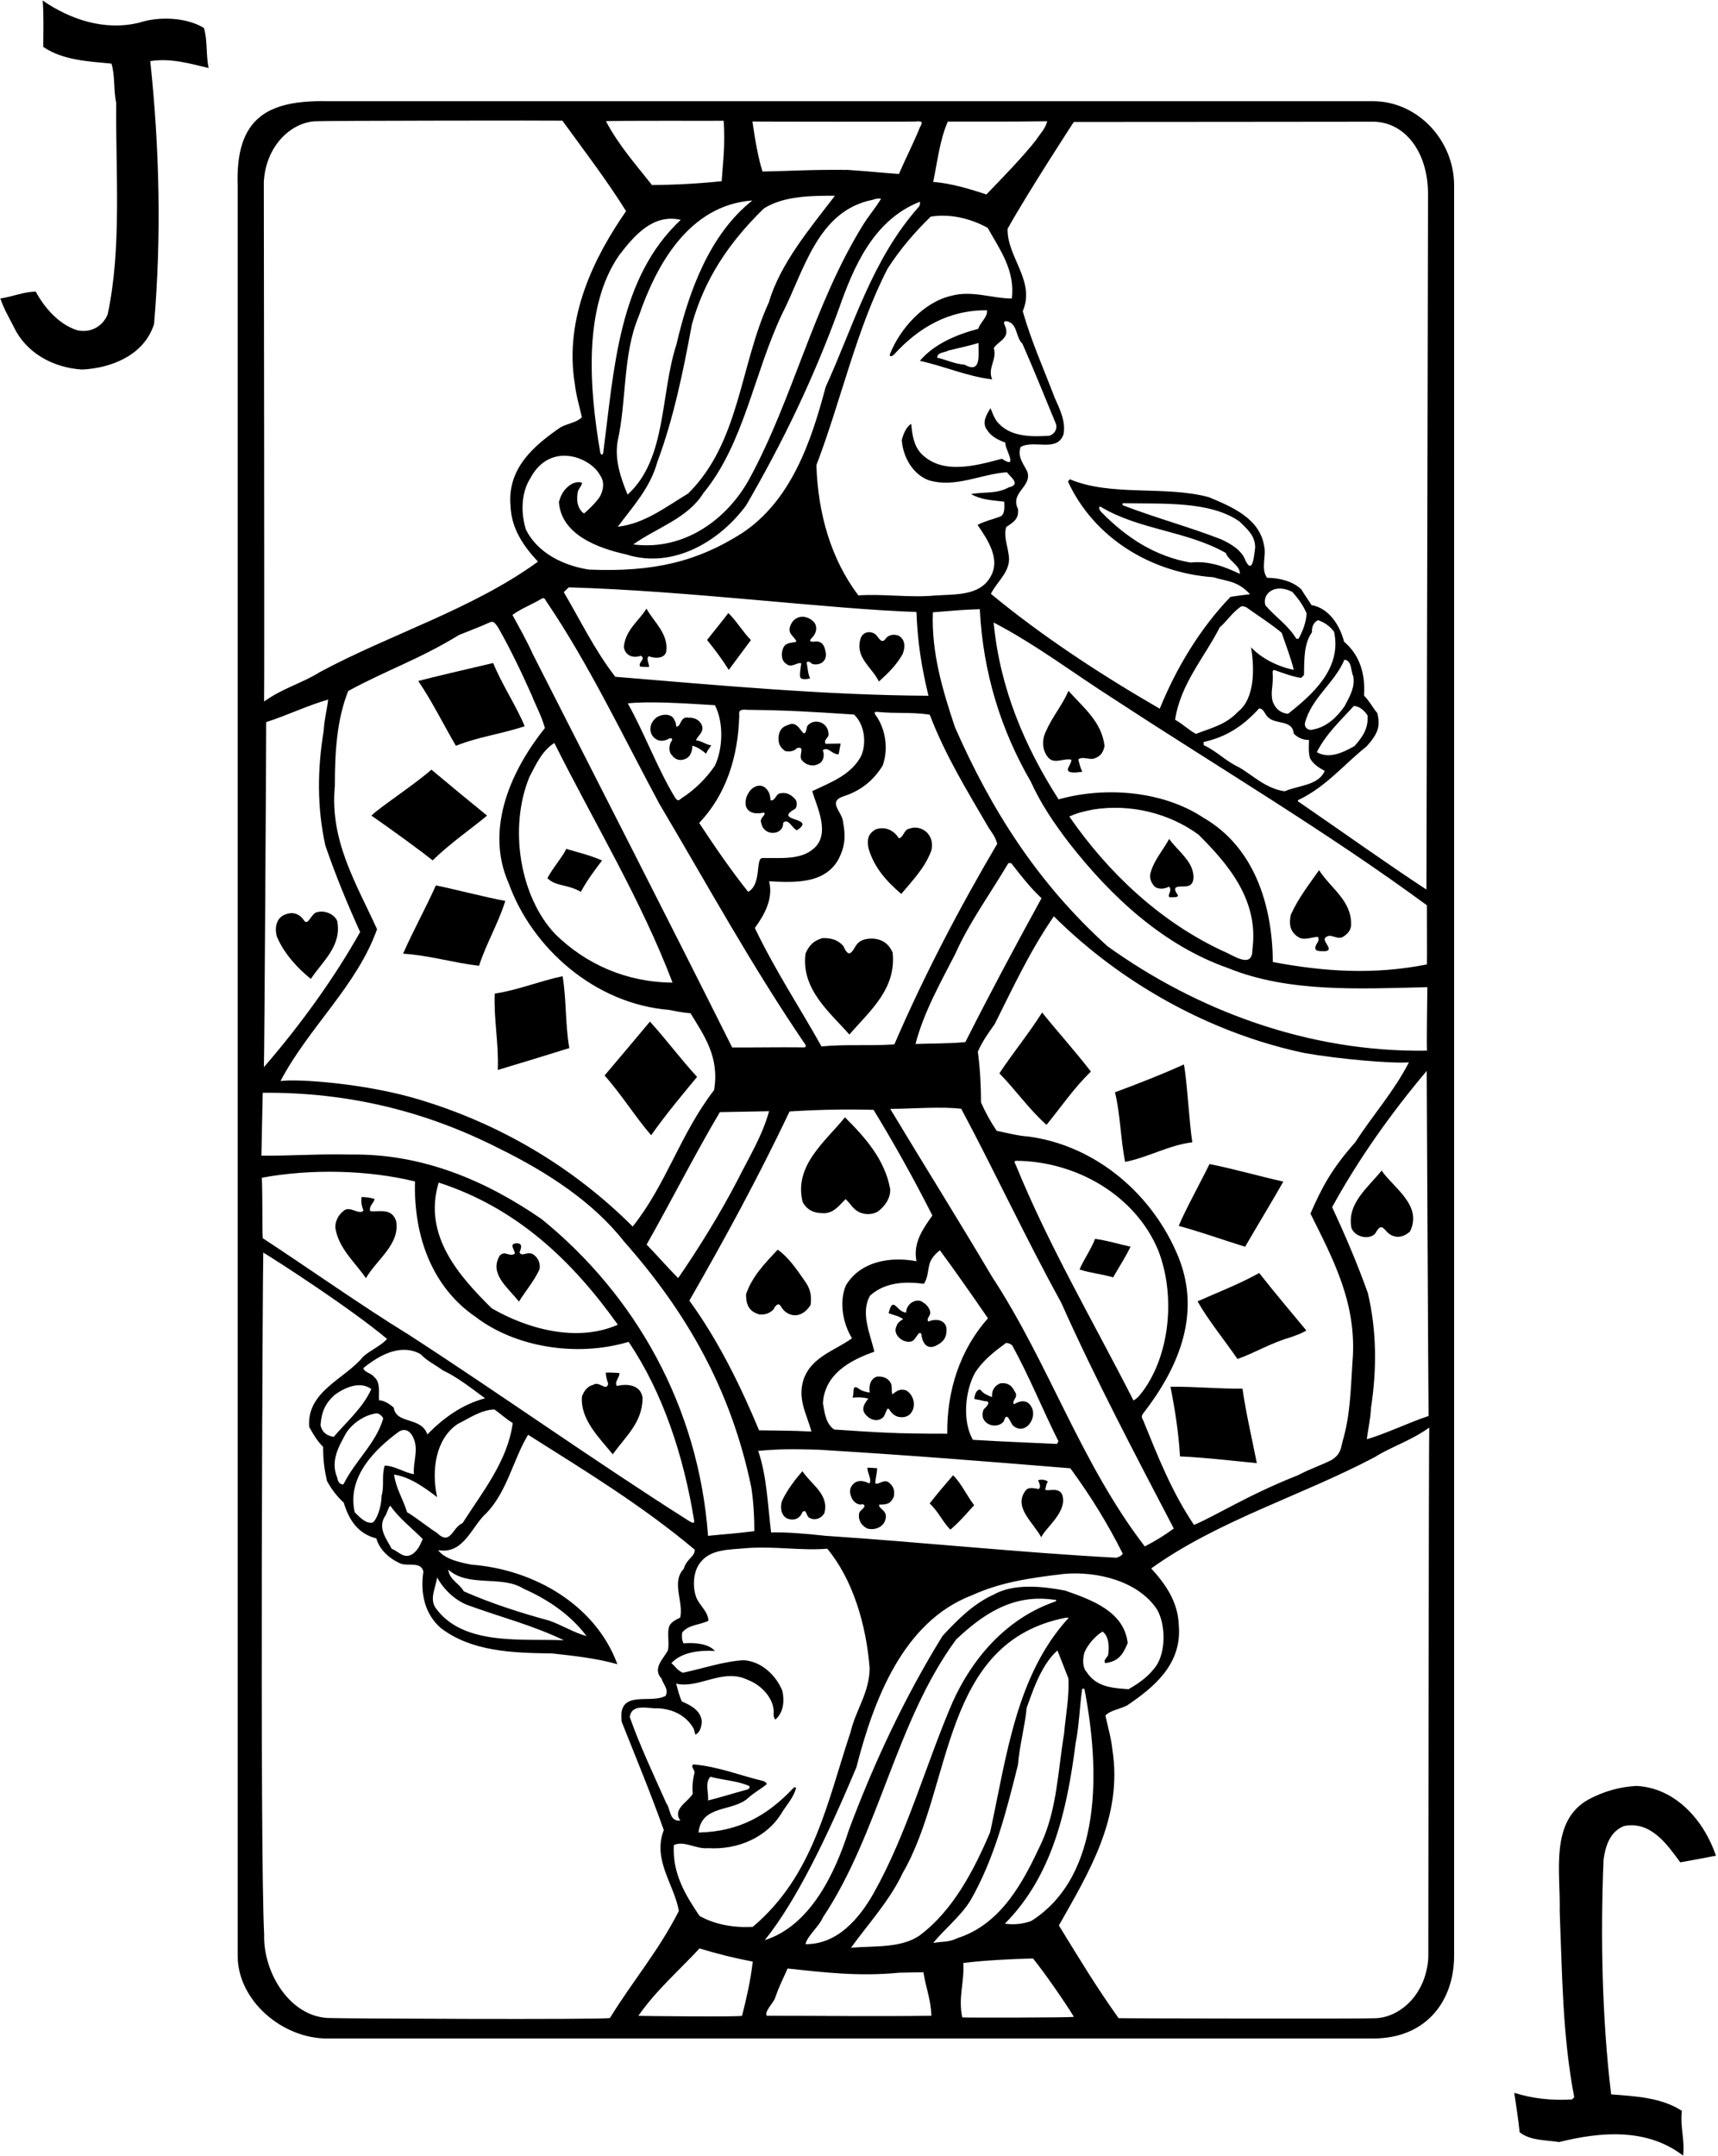 <?xml version="1.0" encoding="UTF-8"?>
<svg xmlns="http://www.w3.org/2000/svg" xmlns:xlink="http://www.w3.org/1999/xlink" width="503pt" height="631pt" viewBox="0 0 503 631" version="1.1">
<g id="surface1">
<path style=" stroke:none;fill-rule:nonzero;fill:rgb(0%,0%,0%);fill-opacity:1;" d="M 40.855 6.605 C 30.598 9.195 20.344 5.59 12.488 0.141 C 12.859 4.297 12.672 9.473 12.672 13.723 C 18.402 17.695 26.164 17.973 32.633 18.617 C 33.742 22.129 33.188 26.383 34.02 30.078 C 33.832 50.496 35.68 72.672 31.523 91.984 C 30.137 95.496 26.441 97.621 22.469 96.605 C 17.109 94.848 12.949 89.953 10.457 85.332 C 6.762 85.426 4.086 86.723 0.105 87.363 C 1.215 90.598 2.602 92.816 4.082 95.773 C 7.684 103.258 15.445 107.602 24.039 108.156 C 32.91 107.691 42.242 103.812 45.105 94.848 C 47.324 68.887 46.676 43.199 43.996 17.879 C 50.094 16.957 55.641 18.617 61.09 19.914 C 60.258 16.125 60.812 11.875 59.707 8.18 C 54.531 5.035 46.492 4.758 40.855 6.605 "/>
<path style=" stroke:none;fill-rule:nonzero;fill:rgb(0%,0%,0%);fill-opacity:1;" d="M 492.414 617.738 C 486.406 613.859 479.016 613.488 471.715 612.934 C 469.035 590.852 468.574 566.367 469.496 544.191 C 470.055 540.125 471.438 535.965 475.504 534.395 C 483.449 532.824 488.254 540.031 491.953 545.023 C 495.465 544.375 499.16 543.727 502.395 543.082 C 499.066 533.102 490.75 523.215 479.109 522.66 C 474.027 522.938 469.406 524.324 465.062 526.633 C 453.699 533.008 456.934 547.793 456.656 559.434 C 457.395 578.102 457.484 595.934 460.906 613.766 C 460.629 614.043 460.441 614.23 460.258 614.414 C 454.16 614.781 448.617 614.137 443.348 612.473 C 443.902 616.262 444.551 620.234 444.922 624.023 C 448.152 626.52 452.496 626.242 456.469 626.887 C 468.668 623.84 482.25 622.73 492.781 630.859 C 493.34 626.242 491.859 622.453 492.414 617.738 "/>
<path style=" stroke:none;fill-rule:nonzero;fill:rgb(0%,0%,0%);fill-opacity:1;" d="M 401.977 29.617 L 95.734 29.617 C 78.324 29.285 68.922 34.516 69.582 54.238 L 69.582 572.34 C 69.582 585.461 82.613 596.578 95.734 596.578 L 401.977 596.578 C 417.738 596.578 425.738 585.461 425.738 572.34 L 425.738 54.238 C 425.738 41.113 415.102 29.617 401.977 29.617 Z M 277.496 35.586 C 288.379 35.551 294.484 35.66 306.605 35.492 C 306.035 37.715 304.66 38.977 303.383 40.914 C 299.684 45.699 293.43 52.102 288.809 56.902 C 283.973 55.332 278.676 53.676 273.215 53.227 C 274.484 47.285 275.105 41.086 277.496 35.586 Z M 272.484 63.406 C 278.012 62.469 284.23 63.922 289.18 66.691 C 292.625 72.91 297.27 79.016 296.23 87.352 C 290.5 87.367 284.629 84.891 278.469 86.578 C 270.281 88.492 263.5 96.293 260.59 103.559 C 260.332 104.293 260.828 104.539 261.703 103.812 C 268.852 95.914 277.809 90.66 288.992 90.816 C 289.129 92.938 287.145 94.062 286.418 96.227 C 279.719 98.023 273.473 100.723 269.312 105.609 C 276.461 107.137 283.078 110.152 290.488 111.027 C 289.039 107.676 292.012 105.199 290.961 101.867 C 292.305 99.719 295.973 99.016 294.16 95.152 C 293.391 93.598 295.062 93.898 295.902 94.473 C 297.867 95.73 297.559 98.879 299.348 100.598 C 302.629 108.023 305.832 116.004 309.125 123.98 C 309.664 125.414 308.844 126.98 307.254 127.527 C 302.637 127.801 296.543 128.008 292.773 124.289 C 291.273 123.023 290.68 121.098 290.004 119.445 C 288.898 121.219 287.312 123.746 289.016 125.84 C 290.16 127.762 292.398 128.828 294.352 129.527 C 294.016 131.105 298.48 137.676 293.336 134.262 C 285.797 136.254 275.867 139.121 269.645 132.68 C 267.477 130.316 267.043 127 266.801 124.047 C 265.43 124.812 264.453 126.957 264.027 128.812 C 264.402 133.98 267.426 138.945 272.016 140.582 C 279.82 142.836 286.98 138.777 294.797 138.207 C 295.934 139.664 299.023 141.824 295.344 142.633 C 291.766 144.637 287.973 143.883 284.289 144.598 C 287.145 146.203 290.109 146.391 294.035 146.816 C 294.066 148.48 294.32 150.824 292.551 151.281 C 290.438 152.059 288.141 152.566 286.219 153.617 C 288.977 157.727 293.246 163.652 289.84 169.074 C 286.613 174.406 279.672 173.891 273.766 174.281 C 266.293 174.977 258.508 173.738 251.309 174.246 C 243.344 163.68 239.488 150.445 239.027 136.129 C 246.246 117.23 250.832 95.98 259.926 78.523 C 263.695 72.723 267.766 68.023 272.484 63.406 Z M 282.461 106.742 C 279.496 106.523 277.07 105.273 274.379 104.68 C 274.441 103.016 276.57 103.254 277.664 102.586 C 280.609 101.883 283.832 101.172 286.496 100.383 C 286.363 103.156 287.559 109.656 282.461 106.742 Z M 357.457 157.805 C 348.148 154.195 338.488 151.605 329.086 147.996 C 328.477 147.77 328.477 147.359 328.887 147.262 C 340.609 147.512 354.27 146.578 362.902 152.617 C 365.164 154.887 367.5 156.68 367.488 160.293 C 367.203 162.098 366.84 168.395 364.695 164.137 C 363.617 161.016 360.348 159.137 357.457 157.805 Z M 363.012 167.957 C 358.535 165.824 353.973 164.062 348.531 164.629 C 338.426 162.883 329.914 157.5 322.465 149.879 C 321.711 149.09 321.547 148.102 322.254 148.312 C 333.562 155.117 347.43 155.316 358.922 161.844 C 359.609 164.047 363.148 165.461 363.012 167.957 Z M 375.262 185.191 C 376.441 188.773 377.895 192.348 378.797 196.027 C 374.344 195.188 369.305 192.695 366.285 189.43 C 367.332 195.785 367.406 204.473 362.395 208.355 C 358.863 212.117 354.629 213.031 350.137 214.781 C 347.988 213.621 346.195 211.805 344.051 210.645 C 345.605 200.172 352.664 192.367 357.117 183.598 C 359.391 181.613 360.641 179.371 363.379 177.469 C 364.023 177.363 364.672 177.535 365.145 177.898 C 368.422 180.238 372.352 182.75 375.262 185.191 Z M 385.91 181.477 C 387.961 182.27 389.27 183.168 390.598 184.898 C 392.93 195.664 384.203 203.316 377.102 208.906 C 374.879 208.672 373.375 207.406 372.594 205.203 C 371.871 202.305 372.945 200.57 372.59 196.688 C 372.551 196.309 372.973 195.953 373.254 196.133 C 375.766 197.012 378.277 197.98 380.875 198.391 C 381.301 198.121 381.555 197.781 381.781 197.543 C 381.883 193.105 381.699 188.395 384.133 185.02 C 384.012 183.547 384.539 182.148 385.91 181.477 Z M 383.539 221.906 C 384.594 223.734 386.09 224.629 387.863 225.613 C 386.004 229.898 380.18 229.824 376.148 231.566 C 370.633 230.848 366.594 226.723 362.703 224.523 C 358.754 222.684 356.445 219.961 352.414 218.062 C 352.41 217.785 352.402 217.418 352.398 217.141 C 358.934 215.723 363.863 212.578 368.66 207.312 C 370.145 207.469 370.172 208.945 371.297 209.941 C 373.559 212.117 378.426 210.547 378.781 214.695 C 380.008 215.969 381.684 216.582 383.254 216.551 C 383.176 218.641 383.094 220.289 383.539 221.906 Z M 385.539 220.113 C 388.301 214.699 392.48 210.922 396.371 206.598 C 398.035 206.66 399.539 208.016 400.398 209.387 C 400.66 213.355 398.855 215.699 396.598 218.328 C 392.992 220.371 389 222.172 385.539 220.113 Z M 393.691 206.648 C 391.625 209.645 388.543 212.754 384.488 213.48 C 383.176 213.938 381.895 213.066 382.051 211.676 C 383.852 204.344 390.789 199.867 393.617 193.066 C 395.84 193.301 395.438 196.266 396.207 197.914 C 396.73 201.047 395.383 203.461 393.691 206.648 Z M 380.195 186.945 C 380.008 186.949 379.73 186.953 379.547 186.957 C 377.066 182.848 373.418 180.605 370.488 177.148 C 369.465 173.996 372.969 170.5 378.359 173.211 C 380.062 175.117 381.484 177.031 382.547 179.508 C 382.414 182.281 381.355 184.797 380.195 186.945 Z M 417.773 264.941 C 417.766 265.16 417.828 282.109 417.777 282.246 C 402.219 285.316 387.781 284.391 372.664 281.535 C 372.523 264.441 367.031 247.82 352.359 239.32 C 340.566 231.508 323.812 230.07 309.93 233.938 C 300.117 218.602 292.77 201.645 290.922 182.18 C 303.43 188.688 314.59 197.254 326.473 204.789 C 356.23 224.277 388.621 243.504 417.773 264.941 Z M 366.68 277.863 C 366.758 283.898 360.816 279.359 358 278.305 C 339.727 269.781 324.48 255.473 313.074 238.961 C 315.617 237.82 317.422 237.441 320.152 236.887 C 331.211 235.195 342.355 238.031 350.883 244.246 C 359.645 252.953 368.625 263.5 366.68 277.863 Z M 301.789 228.734 C 304.781 235.332 308.586 240.895 313.039 246.727 C 325.258 262.387 340.598 276.695 359.668 283.355 C 377.27 290.508 398.043 289.371 417.902 288.898 C 417.871 293.883 417.664 304.191 417.797 307.477 C 382.965 308.051 350.199 295.551 324.242 276.914 C 303.742 258.363 290.211 236.996 279.586 212.801 C 276.055 202.148 272.703 191.305 273.121 179.191 C 278.816 178.746 281.297 178.457 286.871 178.281 C 287.785 197.023 293.191 213.926 301.789 228.734 Z M 77.934 211.328 C 84.109 209.344 90.094 206.438 96.09 204.734 C 95.688 207.965 94.969 210.359 94.766 213.891 C 92.906 225.082 92.801 236.449 95.281 247.52 C 98.297 256.273 101.68 264.473 105.438 272.762 C 97.77 286.398 87.895 300.039 77.262 312.312 C 77.422 309.062 77.969 213.66 77.934 211.328 Z M 110.391 271.938 C 104.312 258.562 96.496 246.051 98.039 230.031 C 98.035 220.145 98.594 210.707 101.941 202.234 C 113.316 196.035 122.391 193.145 134.438 185.812 C 137.281 184.648 140.492 183.477 143.426 182.129 C 144.336 181.762 144.785 181.977 145.953 183.836 C 149.395 189.867 152.859 197.105 155.66 203.426 C 156.922 206.637 158.547 209.473 159.539 213.059 C 150.062 224.883 141.707 242.23 148.949 258.543 C 155.777 277.449 174.109 293.734 195.77 295.539 C 198.375 296.023 199.945 296.383 202.164 296.527 C 206.172 303.105 210.73 309.395 209.062 319.035 C 199.145 331.887 195.172 346.473 185.242 358.953 C 167.812 341.543 146.223 328.738 122.148 321.621 C 106.797 317.062 87.164 315.66 82.125 316.375 C 90.418 300.602 104.512 288.5 110.391 271.938 Z M 175.688 139.094 C 177.016 140.914 176.758 143.316 175.621 145.379 C 174.285 147.277 172.461 149.043 171.004 150.273 C 169.5 149.34 168.691 147.109 169.07 144.723 C 169.086 142.902 170.488 142.324 170.367 141.227 C 168.695 140.797 167.188 141.5 165.781 142.887 C 164.633 144.059 164.07 145.414 163.637 146.902 C 164.301 156.434 174.895 160.363 183.246 162.238 C 197.191 166.684 210.805 158.293 218.461 147.887 C 229.465 128.918 238.176 110.73 245.555 90.535 C 249.848 78.254 255.684 64.371 269.352 59.031 C 269.359 59.492 269.367 60.047 269.098 60.422 C 255.254 75.934 249.898 95.441 241.734 113.25 C 237.512 129.227 231.648 146.527 217.23 156.043 C 204.312 164.27 191.527 167.488 172.426 166.695 C 165.012 165.543 157.453 161.898 153.996 155.031 C 152.426 150.07 152.59 144.152 155.281 139.945 C 161.07 129.066 172.918 133.805 175.688 139.094 Z M 181.297 74.664 C 185.629 69.035 191.141 62.461 199.309 64.34 C 181.012 81.488 179.844 107.867 176.621 132.441 C 176.445 133.324 175.934 133.168 175.746 132.438 C 172.523 113.645 170.684 89.93 181.297 74.664 Z M 225.09 88.523 C 216.574 107.078 216.629 129.441 201.48 144.422 C 194.812 148.434 188.711 153.262 180.875 154.148 C 185.289 148.242 190.359 142.785 192.434 135.262 C 197.27 122.324 200.059 108.5 202.57 94.961 C 206.289 81.582 213.48 70.906 223.641 61.012 C 229.484 57.297 237.727 57.27 244.457 57.285 C 236.883 67.137 228.387 77.277 225.09 88.523 Z M 255.57 58.461 C 256.305 58.172 257.031 58.023 257.965 58.137 C 256.289 60.98 254.309 63.125 252.57 66.004 C 238.137 89.383 232.188 116.668 219.422 140.105 C 212.992 151.875 200.418 161.262 185.41 159.332 C 192.156 154.488 201.344 151.727 205.914 144.34 C 217.84 129.879 220.684 109.402 228.945 91.961 C 235.449 79.27 239.273 61.637 255.57 58.461 Z M 261.855 305.645 C 254.285 306.16 247.992 305.539 240.52 306.238 C 234.012 294.625 226.875 283.855 221.004 271.586 C 223.797 267.742 226.477 262.977 225.18 257.922 C 232.395 258.246 241.094 258.816 245.301 251.809 C 247.461 247.844 247.629 244.711 246.848 240.688 C 246.719 237.531 241.852 234.562 247.344 232.914 C 252.027 231.348 255.762 228.41 258.449 224.016 C 260.25 218.887 259.145 213.133 256.395 209.301 C 255.793 208.492 256.207 208.242 256.855 208.336 C 262.477 208.902 266.766 208.328 272.215 209.152 C 276.688 220.895 283.078 231.309 289.48 242.277 C 290.34 243.645 291.305 244.602 291.973 246.941 C 280.871 265.73 270.352 285.891 261.855 305.645 Z M 295.223 252.609 C 295.5 252.605 295.777 252.602 296.055 252.594 C 298.801 256.145 301.645 259.789 304.938 262.867 C 296.898 277.531 289.852 290.695 282.637 304.973 C 277.934 305.434 272.938 305.344 268.047 305.527 C 270.453 296.148 275.641 287.086 279.738 279.059 C 283.637 270.203 290.031 261.395 295.223 252.609 Z M 216.441 209.484 C 216.402 208.574 216.027 207.418 218.832 207.734 C 230.793 207.863 237.148 208.277 250.031 209.113 C 253.043 211.922 253.789 217.172 252.203 221.086 C 249.352 226.684 243.387 228.926 237.801 231.527 C 239.184 236.211 243.309 244.176 238.121 248.434 C 234.344 251.723 228.469 251.02 223.293 251.117 C 221.062 250.98 223.125 258.816 219.047 260.996 C 214.027 254.715 209.086 247.508 204.707 240.844 C 212.496 232.66 216.094 221.715 216.441 209.484 Z M 199.488 233.645 C 198.613 234.484 198.285 234.32 197.633 233.402 C 192.48 224.902 188.68 214.531 183.801 205.844 C 189.711 205.191 199.113 205.738 209.316 206.379 C 211.91 211.41 211.688 219.086 209.285 224.121 C 206.77 227.773 203.414 231.164 199.488 233.645 Z M 180.141 198.062 C 174.078 190.23 170.031 181.711 165.066 173.305 C 165.457 172.934 165.891 172.469 166.52 171.891 C 201.469 172.887 243.254 178.297 268.312 179.098 C 268.664 187.949 269.734 194.879 271.832 203.613 C 241.422 203.453 210.223 200.539 180.141 198.062 Z M 159.812 175.785 C 172.363 194.215 182.508 215.668 193.047 235.242 C 207.469 259.551 219.918 282.418 235.891 305.863 C 235.992 306.418 235.664 306.586 235.258 306.523 C 227.414 306.449 222.051 306.578 214.371 306.551 C 195.152 268.105 175.188 229.207 156.082 191.59 C 154.344 187.742 152.047 183.629 150.035 179.969 C 152.59 178.07 155.801 176.902 158.633 175.184 C 159 174.992 159.434 174.914 159.812 175.785 Z M 196.91 287.57 C 183.418 287.457 171.578 282.23 162.539 273.348 C 152.164 262.363 148.914 242.188 155.008 227.375 C 156.883 223.828 158.652 219.727 162.305 217.441 C 174.027 240.875 187.668 263.258 196.91 287.57 Z M 210.758 325.473 C 214.73 325.398 220.367 325.289 225.172 325.199 C 223.184 332.445 219.324 338.617 215.766 345.711 C 210.684 355.418 204.676 365.145 198.562 374.039 C 195.453 370.957 192.43 367.41 189.316 364.234 C 196.469 351.621 203.238 338.188 210.758 325.473 Z M 231.18 325.27 C 239.484 324.742 247.613 324.586 255.754 324.801 C 261.855 334.758 267.598 345.09 272.977 355.711 C 270.457 359.359 267.211 363.582 268.336 369.105 C 260.266 367.598 251.797 369.328 247.676 376.152 C 245.551 381.094 246.875 387.535 249.449 391.645 C 244.527 395.25 237.539 397.047 235.262 403.746 C 233.43 409.418 236.195 413.895 237.586 418.949 C 230.961 418.621 228.074 418.688 222.238 418.594 C 216.91 405.758 210.273 392.207 201.828 380.633 C 212.293 362.41 221.848 344.855 231.18 325.27 Z M 277.336 419.578 C 261.816 419.609 257.113 419.195 244.23 418.359 C 241.793 416.652 241.457 413.609 240.938 410.66 C 241.426 402.148 248.922 398.031 255.992 395.586 C 254.883 390.617 251.801 384.207 254.754 379.16 C 258.934 375.383 264.656 374.906 270.492 375.719 C 271.66 374.031 271.621 371.906 272.141 369.957 C 272.48 368.473 273.926 366.781 275.203 365.926 C 280.234 372.762 284.223 378.508 289.262 385.805 C 281.207 394.828 277.188 406.828 277.336 419.578 Z M 294.574 393.004 C 295.23 393.047 295.781 393.258 296.344 393.707 C 301.512 403.129 305.301 412.668 309.91 421.82 C 309.82 422.008 309.488 422.266 309.551 422.578 C 301.316 422.18 292.723 421.871 284.855 421.375 C 281.703 415.98 282.551 407.094 285.41 401.863 C 287.738 398.121 291.109 395.562 294.574 393.004 Z M 239.719 424.27 C 266.77 425.926 285.16 427.402 313.387 429.703 C 319.555 438.18 324.23 445.762 328.742 454.73 C 328.203 455.391 327.652 455.66 326.824 455.879 C 298.703 454.379 269.902 451.324 241.68 449.461 C 235.742 448.793 230.133 448.375 225.766 448.473 C 224.785 440.633 224.527 431.953 221.984 424.605 C 228.816 424.016 231.867 424.07 239.719 424.27 Z M 290.414 373.582 C 280.676 357.133 270.379 340.695 260.645 324.523 C 267.574 324.484 275.602 323.773 281.438 324.496 C 291.5 343.34 300.078 361.938 310.707 381.234 C 320.555 403.32 332.348 425.645 343.664 447.332 C 340.797 449.438 338.281 450.945 335.172 452.574 C 316.312 427.984 307.262 399.32 290.414 373.582 Z M 297.531 339.715 C 315.184 339.84 332.379 349.863 339.062 365.816 C 344.207 378.84 342.598 396.152 334.762 406.93 C 333.922 408.059 333.145 409.18 331.863 409.852 C 319.766 386.145 306.953 364.363 297.355 340.797 C 296.887 340.238 296.961 339.668 297.531 339.715 Z M 334.648 415.527 C 334.254 414.988 334.168 414.426 334.617 413.77 C 344.449 401.109 351.91 385.254 345.113 368.102 C 337.645 349.578 320.922 335.297 301.184 332.621 C 297.945 332.406 294.879 331.539 291.82 330.953 C 289.914 328.121 288.574 325.652 287.223 322.629 C 287.219 317.547 286.941 312.652 286.293 307.77 C 287.621 304.785 289.332 302.352 291.223 299.727 C 296.742 288.715 301.625 278.18 308.551 268.16 C 325.031 284.555 345.98 297.434 368.535 304.629 C 372.922 306.027 377.371 307.211 381.859 308.164 C 392.086 309.969 407.43 311.285 412.504 310.906 C 408.008 319.617 401.98 326.262 396.773 334.309 C 389.855 342.141 387.047 347.434 383.68 355.168 C 390.312 368.535 397.445 381.578 395.977 398.648 C 395.457 406.328 395.383 414.082 393.086 421.805 C 392.484 424.512 392.25 425.715 389.898 427.258 C 386.391 429.016 384.191 429.586 379.965 431.758 C 365.355 437.512 355.75 443.727 349.578 446.27 C 343.016 436.508 339.012 426.258 334.648 415.527 Z M 267.922 35.562 C 269.984 35.406 270.312 35.57 269.305 37.312 C 267.426 42.008 265.266 46.082 263.188 50.922 C 257.273 50.477 254.469 50.145 248.285 49.727 C 237.645 49.598 231.473 50.047 223.25 50.203 C 222.07 46.531 221.086 41.141 220.301 35.551 C 220.766 35.637 269.633 35.648 267.922 35.562 Z M 198.062 100.773 C 193.258 115.469 195.281 134.281 183.742 144.762 C 181.805 139.992 179.855 134.578 180.855 129.012 C 183.496 117.133 182.312 103.664 187 92.578 C 192.164 77.508 201.719 60.043 220.27 58.672 C 207.797 68.52 201.648 85.273 198.062 100.773 Z M 211.891 35.344 C 212.316 43.078 211.68 47.289 211.289 53.02 C 205.203 53.691 197.816 54.109 190.887 54.148 C 186.059 48.051 181.156 42.531 177.418 35.488 C 179.48 35.242 210.914 35.406 211.891 35.344 Z M 92.781 35.488 C 93.809 35.312 163.352 35.234 164.66 35.316 C 171.047 44.121 177.633 52.699 183.305 61.793 C 174.113 75.012 165.082 92.883 168.301 112.367 C 168.66 115.711 169.645 118.855 170.363 122.098 C 168.863 123.676 166.152 123.926 164.102 125.066 C 156.445 130.336 148.465 136.977 149.473 148.09 C 149.738 154.789 153.312 159.859 157.504 164.371 C 138.387 178.273 114.473 185.5 93.566 196.73 C 88.664 199.848 82.766 201.383 77.316 205.305 C 77.441 203.52 77.266 54.824 77.238 53.277 C 77.84 42.207 85.801 35.48 92.781 35.488 Z M 76.922 319.801 C 102.242 319.598 125.086 325.352 146.363 336.223 C 160.266 343.07 173.645 351.781 182.645 363.254 C 201.156 384.156 214.066 406.828 219.969 435.273 C 220.602 439.422 220.871 443.945 220.859 448.102 C 214.297 448.898 212.812 448.91 207.301 449.469 C 204.547 411.727 186.09 379.086 158.586 356.781 C 142.57 345.719 123.934 337.574 102.773 337.887 C 93.023 337.648 84.578 338.324 76.535 338.199 C 76.688 331.91 76.754 326.305 76.922 319.801 Z M 137.453 469.934 C 146.668 473.27 156.047 475.676 165.094 480.031 C 152.609 479.531 135.461 481.707 127.484 470.492 C 125.676 467.66 127.648 464.574 127.961 461.613 C 129.973 465.27 133.363 468.531 137.453 469.934 Z M 131.246 459.332 C 137.078 464.672 146.801 460.883 153.254 464.918 C 160.434 468.109 166.984 472.512 171.727 478.797 C 168.289 477.938 164.363 475.52 160.828 474.293 C 152.281 471.961 143.82 469.258 135.805 465.715 C 134.371 463.246 131.582 462.375 131.246 459.332 Z M 127.898 448.582 C 124.812 446.609 122.18 444.348 119.188 442.555 C 117.91 438.422 116.012 435.871 115.375 431.539 C 120.195 432.277 124.508 435.523 127.977 438.137 C 126.254 430.223 127.559 421.141 133.945 416.77 C 137.426 415.039 140.891 412.57 144.77 412.496 C 146.645 413.836 147.859 415.023 150.113 416.461 C 148.66 427.578 141.074 436.871 135.422 445.758 C 132.371 447 131.961 452.527 127.898 448.582 Z M 109.562 403 C 108.613 401.727 106.766 401.762 106.371 400.383 C 110.922 396.691 117.227 393.059 123.113 396.273 C 125.094 398.359 127.328 399.336 129.672 401.047 C 134.055 403.09 138.184 406.43 142.027 409.219 C 135.59 410.914 129.934 414.812 125.133 419.801 C 123.273 414.477 116.02 416.926 115.277 411.949 C 113.961 410.773 112.281 409.789 110.984 409.812 C 110.762 407.785 111.535 404.629 109.562 403 Z M 108.703 406.527 C 106.312 411.934 101.312 416.281 97.699 420.508 C 95.844 420.176 94.34 419.363 93.844 417.07 C 94.137 413.184 95.199 410.668 98.109 408.117 C 101.105 405.996 105.516 404.094 108.703 406.527 Z M 101.371 419.328 C 103.348 416.336 107 413.953 110.41 413.613 C 111.152 413.781 112 414.508 112.195 415.148 C 110.027 422.492 104.02 427.41 100.551 434.41 C 99.785 434.543 98.961 433.965 98.758 432.504 C 96.629 427.555 99.227 423.254 101.371 419.328 Z M 116.707 419.035 C 117.785 418.262 119.914 417.879 121.184 421.172 C 122.543 424.562 120.855 428.109 121.195 431.43 C 118.227 430.93 115.789 429.035 112.645 428.91 C 111.664 431.902 112.574 434.953 111.723 437.688 C 111.664 441.555 110.016 445.266 108.988 445.617 C 106.961 445.934 105.07 443.75 103.848 442.57 C 101.523 432.172 109.781 424.16 116.707 419.035 Z M 112.562 443.977 C 113.375 442.945 113.441 441.648 114.254 440.617 C 116.82 444.355 120.57 447.152 123.773 450.418 C 123.062 451.91 122.641 453.352 120.898 454.723 C 118.266 456.488 116.727 453.969 114.68 453.27 C 113.336 450.617 110.594 447.434 112.562 443.977 Z M 119.957 390.789 C 105.93 382.184 90.496 371.246 76.926 362.359 C 76.715 358.98 76.926 350.809 76.66 344.668 C 91.211 341.988 107.762 342.41 121.5 345.754 C 121.074 362.117 126.715 376.797 139.168 385.34 C 150.797 394.266 168.785 397.25 184.039 392.707 C 194.023 407.398 200.203 426.133 203.242 445.113 C 203.324 445.844 202.828 445.844 201.484 444.961 C 173.891 427.465 146.812 408.203 119.957 390.789 Z M 128.438 346.082 C 151.312 353.5 167.504 368.902 180.895 387.688 C 168.797 393 154.207 388.84 143.926 382.848 C 134.508 373.508 123.742 361.605 128.438 346.082 Z M 96.809 590.59 C 85.07 590.641 77.008 577.391 77.34 566.168 C 76.031 541.242 76.906 371.184 77.078 366.562 C 81.457 369.219 102.523 382.805 113.324 391.84 C 111.516 393.906 108.488 395.074 106.309 397.055 C 101.07 403.531 89.723 407.152 90.527 417.598 C 91.578 419.516 92.918 421.801 94.609 423.434 C 94.59 427.445 95.02 430.266 95.727 433.395 C 97.145 436.027 98.867 438.137 100.652 439.77 C 102.137 444.824 104.895 448.93 110.188 450.215 C 111.082 453.523 114.059 456.238 117.445 457.652 C 119.582 458.352 123.348 456.984 123.957 459.934 C 122.973 466.422 124.473 472.492 129.078 476.469 C 138.078 483.32 149.918 483.742 161.656 483.887 C 168.141 484.598 174.621 485.305 180.754 487.035 C 174.418 469.781 156.477 459.312 138.059 457.906 C 134.531 457.234 130.266 456.301 128.273 453.656 C 135.875 454.992 138.117 446.539 142.48 442.758 C 148.551 436.359 150.227 427.18 154.613 419.887 C 171.359 430.473 188.004 440.598 203.402 453.52 C 203.488 455.578 201.016 456.156 200.184 459.125 C 196.473 463.078 200.18 468.645 199.16 473.379 C 197.918 474.051 196.871 474.438 196.062 475.652 C 195.156 477.691 196.066 480.645 195.555 482.965 C 194.398 485.297 190.867 488.25 193.68 491.227 C 194.176 492.973 195.863 494.324 194.887 496.285 C 190.863 498.578 182.781 495.016 181.949 501.246 C 181.906 502.109 181.922 502.852 182 503.832 C 186.367 514.84 190.434 524.559 194.344 535.574 C 190.996 544.324 197.32 551.32 198.766 559.238 C 192.621 571.277 185.488 579.355 178.586 590.578 C 176.289 591.121 97.578 590.727 96.809 590.59 Z M 217.262 589.93 C 216.988 590.305 187.008 590.016 186.898 589.93 C 192.297 582.246 198.73 576.797 204.797 570.215 C 209.91 571.781 215.109 573.066 220.398 574.074 C 219.68 580.004 218.633 584.449 217.262 589.93 Z M 220.391 563.91 C 214.941 564.199 209.379 563.285 204.801 560.695 C 200.809 554.766 196.805 548.371 197.289 539.953 C 200.5 538.598 203.691 541.215 207.289 540.871 C 216.172 541.441 224.414 537.586 228.633 530.945 C 229.883 528.703 232.059 526.535 232.93 523.746 C 233.188 522.98 232.777 522.816 232.273 523.297 C 224.758 531.203 216.605 536.02 204.52 536.301 C 205.379 527.969 214.758 530.379 219.203 526.039 C 221.203 524.34 222.488 523.762 224.492 522.152 C 224.387 521.598 223.914 521.473 223.551 521.246 C 216.68 519.621 210.254 516.969 203.031 516.367 C 202.086 516.879 203.34 517.84 203.355 518.766 C 202.84 520.715 202.605 523.031 202.828 524.969 C 201.305 527.492 196.805 529.418 199.188 532.801 C 195.867 533.141 196.348 529.25 195.117 527.793 C 191.449 519.547 187.309 510.848 184.379 502.492 C 184.945 498.324 190.062 500.164 192.555 499.934 C 196.898 500.129 200.91 501.992 203.109 505.926 C 203.242 506.398 203.41 507.027 203.605 507.672 C 204.891 506.977 205.223 505.82 205.48 504.121 C 205.41 500.613 202.145 499.012 199.633 497.949 C 198.859 496.301 198.453 494.461 197.961 492.715 C 204.555 494.344 211.641 488.02 219.012 491.664 C 222.547 492.984 225.938 496.34 226.473 500.117 C 226.68 501.223 226.176 502.273 226.996 503.25 C 229.359 501.266 229.758 497.836 229.051 494.801 C 227.211 490.309 222.973 486.23 217.789 485.867 C 211.977 486.164 205.824 488.312 199.934 489.535 C 198.211 488.828 197.676 487.547 196.551 486.734 C 199.539 483.535 204.703 482.883 209.328 483.164 C 207.441 481.074 203.734 480.66 200.137 480.938 C 199.621 479.996 199.609 479.016 199.711 477.801 C 201.512 475.457 204.844 475.578 207.406 474.328 C 207.355 471.742 205.012 470.031 203.953 467.738 C 202.691 464.621 202.879 459.906 205.047 457.277 C 208.113 453.242 213.723 453.551 218.922 453.035 C 227.504 452.504 234.465 453.852 242.215 453.238 C 249.688 462.246 253.637 475.48 254.621 488.309 C 254.48 495.52 250.598 500.305 249.059 506.805 C 242.066 527.824 238.215 548.875 220.391 563.91 Z M 208 519.969 C 211.715 521.008 215.875 521.113 219.418 522.711 C 219.617 523.445 219 523.727 218.332 523.84 C 214.652 524.836 210.98 526.012 207.301 526.914 C 207.531 524.602 206.293 521.828 208 519.969 Z M 250.734 517.215 C 255.812 497.434 264.43 474.535 284.613 466.848 C 292.918 463.086 301.086 461.852 311.574 460.605 C 320.984 459.777 333.328 462.594 338.855 471.176 C 341.344 475.746 341.305 483.324 338.52 487.539 C 336.48 490.312 334.168 492.211 330.426 494.348 C 325.094 494.023 320.891 493.512 318.129 489.312 C 316.902 487.949 316.926 485.445 317.555 483.504 C 318.438 481.359 320.699 478.73 322.801 477.488 C 324.488 478.656 324.93 481.566 324.414 484.48 C 323.762 485.414 323.031 486.023 323.625 486.715 C 327.402 486.188 328.723 484.371 330.164 480.859 C 329.16 471.637 319.668 468.215 311.852 465.496 C 305.266 464.234 296.84 463.289 290.805 466.73 C 285.031 469.336 280.406 473.953 275.969 478.75 C 265.031 496.426 255.973 515.637 248.5 535.648 C 244.574 548.016 237.312 563.574 223.914 567.789 C 233.023 556.477 242.016 537.996 250.734 517.215 Z M 264.266 548.191 C 279.117 522.68 275.359 480.609 312.004 473.441 C 312.281 473.438 312.648 473.43 312.926 473.426 C 297.535 490.168 294.754 513.785 289.91 536.152 C 285.137 547.426 278.98 559.094 269.414 566.301 C 264.035 570.191 256.168 569.418 249.156 570.016 C 254.105 563.172 260.625 556.027 264.266 548.191 Z M 235.828 568.973 C 236.336 566.562 239.887 563.723 240.945 561.113 C 257.387 536.496 262.305 503.688 279.965 479.781 C 287.59 472.613 296.344 466.438 308.391 468.152 C 309.504 468.121 309.586 468.531 308.406 468.891 C 294.27 473.965 284.512 485.609 278.84 498.285 C 271.141 516.18 265.523 536.711 255.871 553.898 C 251.582 561.559 245.07 569.074 235.828 568.973 Z M 301.961 562.168 C 299.664 563.043 296.809 563.375 294.211 562.965 C 308.176 548.926 312.43 529.621 314.922 510.168 C 315.934 505.066 316.105 499.52 316.836 494.234 C 317.02 494.23 317.305 494.23 317.488 494.227 C 322.102 517.891 322.777 548.926 301.961 562.168 Z M 224.52 589.93 C 223.668 588.836 226.391 586.098 226.828 584.98 C 228.23 581.059 228.738 580.199 230.602 576.098 C 240.973 577.195 251.422 578.504 263.25 577.324 C 265.652 577.277 267.961 577.234 270.363 577.188 C 271.098 581.887 272.512 584.941 272.699 589.93 C 254.719 590.148 241.52 589.918 224.52 589.93 Z M 273.25 568.629 C 276.316 564.691 281.145 560.992 284.102 556.223 C 291.172 543.984 294.688 529.867 298.039 516.496 C 298.484 510.852 300.047 505.461 300.586 499.812 C 301.824 496.582 304.469 487.508 309.598 483.008 C 310.566 485.391 311.738 488.512 312.805 491.172 C 313.098 496.801 311.992 501.996 311.543 507.367 C 309.719 518.398 309.469 529.496 304.855 539.473 C 299.793 550.289 293.414 562.996 280.34 567.203 C 277.574 568.523 275.922 568.105 273.25 568.629 Z M 281.723 590.398 C 280.504 584.508 282.359 580.402 282.047 574.469 C 288.41 573.703 295.066 573.363 302.449 573.152 C 307.086 578.887 314.559 590.16 314.375 590.258 C 312.582 590.473 282.488 590.52 281.723 590.398 Z M 418.184 572.906 C 417.496 584.199 409.328 590.715 402.211 590.656 C 401.156 590.832 328.832 590.715 327.5 590.625 C 321.043 581.598 315.746 572.809 310.023 563.492 C 318.605 548.266 328.828 531.898 325.676 511.996 C 325.336 508.582 324.352 505.367 323.641 502.055 C 325.18 500.453 327.949 500.215 330.051 499.066 C 337.898 493.742 346.086 487.023 345.133 475.676 C 344.91 468.84 341.297 463.641 337.051 459.008 C 356.652 444.957 381.098 437.746 402.508 426.43 C 407.527 423.285 412.875 421.754 418.461 417.789 C 418.32 419.609 418.168 571.328 418.184 572.906 Z M 400.188 421.207 C 400.551 417.973 401.242 415.566 401.398 412.035 C 403.129 400.82 403.094 389.453 400.48 378.414 C 397.359 369.695 393.875 361.535 390.02 353.289 C 397.523 339.562 407.23 325.805 417.715 313.406 C 417.715 313.699 418.199 412.062 418.266 414.395 C 412.113 416.453 406.16 419.43 400.188 421.207 Z M 417.637 260.332 C 405.844 252.609 392.914 243.352 380.461 234.812 C 379.84 234.559 379.793 234.148 380.629 233.883 C 388.453 230.023 393.738 223.469 400.109 218.449 C 403.387 214.762 404.25 212.641 403.25 208.684 C 401.926 207.141 400.871 205.035 399.363 203.586 C 399.797 197.105 398.027 191.594 393.52 187.801 C 392.32 183.109 389.172 177.992 383.98 177.078 C 383.027 175.523 381.984 174.156 381.027 172.512 C 378.578 170.156 374.77 169.121 370.98 169.098 C 369.086 166.547 370.766 162.633 370.16 160.059 C 368.988 151.762 360.695 148.316 353.895 145.488 C 340.984 142.039 325.43 145.387 313.227 140.258 C 313.047 140.445 312.859 140.73 312.676 140.922 C 320.309 157.426 336.945 167.621 355.27 168.938 C 359.078 170.156 362.301 169.883 365.992 173.906 C 364.055 174.129 362.211 174.352 360.273 174.664 C 351.305 183.984 344.406 195.484 339.551 207.406 C 321.891 197.207 304.855 185.98 290.113 173.785 C 292.074 169.863 296.363 167.012 295.25 161.949 C 294.926 159.461 293.762 156.617 294.641 154.199 C 297.211 152.555 298.285 151.633 298.051 148.957 C 295.648 144.105 302.18 142.504 300.801 138.094 C 299.836 135.984 297.762 133.715 298.812 130.828 C 302.652 128.539 309.66 132.562 311.402 126.984 C 312.07 123.367 310.246 119.613 308.797 116.406 C 305.586 107.965 301.918 99.812 299.441 91.078 C 303.246 82.227 294.797 75.27 295.008 66.949 C 300.996 56.207 314.383 35.695 314.383 35.695 C 314.383 35.695 402.102 35.648 402.297 35.625 C 411.117 35.797 418.035 44.145 418.102 56.656 C 418.117 57.059 417.66 260.137 417.637 260.332 "/>
<path style=" stroke:none;fill-rule:nonzero;fill:rgb(0%,0%,0%);fill-opacity:1;" d="M 91.008 286.484 C 94.422 281.336 100.156 276.793 98.727 269.52 C 97.855 267.504 95.152 266.352 92.855 266.949 C 91.195 267.164 90.277 270.93 89.125 269.523 C 87.504 267.047 85.367 266.906 83.625 267.59 C 80.961 268.473 80.297 271.422 81.07 274.105 C 83.102 278.965 86.973 283.234 91.008 286.484 "/>
<path style=" stroke:none;fill-rule:nonzero;fill:rgb(0%,0%,0%);fill-opacity:1;" d="M 182.652 189.328 C 182.977 191.723 185.215 192.789 187.602 191.91 C 189.281 192.805 186.742 193.809 187.383 195.059 C 188.391 195.215 188.973 195.188 190.066 195.191 C 190.047 194.176 189.051 192.57 190.008 192.051 C 191.59 192.762 194.66 192.816 195.062 190.66 C 195.797 185.473 191.289 181.859 189.277 178.109 C 187.129 181.664 183.109 184.32 182.652 189.328 "/>
<path style=" stroke:none;fill-rule:nonzero;fill:rgb(0%,0%,0%);fill-opacity:1;" d="M 207.012 187.289 C 209.379 190.203 211.465 193.027 213.371 196.043 C 215.441 193.23 217.695 190.23 219.859 187.324 C 217.504 184.965 215.688 181.766 213.238 179.41 C 211.348 181.941 208.906 184.852 207.012 187.289 "/>
<path style=" stroke:none;fill-rule:nonzero;fill:rgb(0%,0%,0%);fill-opacity:1;" d="M 238.258 187.805 C 235.855 187.852 238.234 186.512 238.492 185.582 C 239.215 184.551 239.129 182.754 238.145 181.891 C 235.758 179.59 232.355 180.18 231.336 183.316 C 230.547 185.547 232.594 186.246 233.176 187.715 C 232.812 188.094 231.547 187.906 230.352 188.484 C 228.816 189.105 228.156 193.062 230.156 194.242 C 231.703 195.703 233.684 193.559 234.59 194.156 C 234.504 195.285 234.098 196.617 234.273 198.094 C 234.43 198.84 235.586 198.902 237.172 198.547 C 236.496 197.078 236.461 195.141 236.156 193.852 C 236.703 193.379 237.355 193.828 237.734 194.281 C 240.035 194.961 242.512 193.465 241.637 190.422 C 241.355 188.609 240.285 187.395 238.258 187.805 "/>
<path style=" stroke:none;fill-rule:nonzero;fill:rgb(0%,0%,0%);fill-opacity:1;" d="M 263.086 186.035 C 261.875 185.598 260.66 185.641 259.586 186.566 C 258.352 188.359 257.832 187.496 256.809 186.199 C 255.961 184.812 253.07 184.234 252.008 186.711 C 250.176 192.383 255.219 195.152 257.336 199.453 C 260.152 196.906 262.598 194.457 264.297 191.375 C 265.199 189.02 264.859 187.02 263.086 186.035 "/>
<path style=" stroke:none;fill-rule:nonzero;fill:rgb(0%,0%,0%);fill-opacity:1;" d="M 153.617 212.523 C 151.098 206.473 147.008 200.449 144.391 194.031 C 137.121 195.738 125.855 198.352 122.461 199.297 C 126.453 205.137 130.145 212.602 133.484 218.266 C 139.906 215.648 147.004 214.773 153.617 212.523 "/>
<path style=" stroke:none;fill-rule:nonzero;fill:rgb(0%,0%,0%);fill-opacity:1;" d="M 306.223 214.047 C 304.977 216.566 305.129 219.52 306.828 221.613 C 308.629 223.797 311.27 221.809 313.684 222.316 C 313.711 223.754 311.812 225.156 313.129 225.898 C 314.453 226.312 316.027 225.934 316.891 225.859 C 316.316 224.762 316.016 223.473 315.715 222.277 C 316.805 221.238 318.676 222.406 320.328 222.004 C 322.535 221.195 322.973 220.012 323.402 218.34 C 322.527 211.148 317.18 207.094 312.836 202.184 C 310.977 206.473 308.082 209.762 306.223 214.047 "/>
<path style=" stroke:none;fill-rule:nonzero;fill:rgb(0%,0%,0%);fill-opacity:1;" d="M 205.453 212.18 C 204.875 210.805 203.488 209.977 201.625 210.035 C 199.035 209.48 199.445 212.945 197.977 212.602 C 197.961 211.789 197.797 211.297 197.48 210.762 C 196.605 208.469 193.195 208.996 191.926 210.223 C 190.207 211.711 189.871 214.141 191.383 215.777 C 192.324 216.684 193.59 217.234 195.555 216.344 C 196.559 215.668 197.219 216.246 196.492 217.066 C 195.863 218.094 195.719 220.129 196.754 221.035 C 197.715 222.434 199.277 222.742 200.746 222.066 C 202.121 221.484 202.734 219.812 202.703 218.238 C 204.379 218.672 205.504 219.574 206.723 220.566 C 207.164 219.539 207.617 219.07 208.246 218.133 C 206.766 217.977 205.359 216.805 203.785 216.648 C 204.223 215.348 206.324 214.195 205.453 212.18 "/>
<path style=" stroke:none;fill-rule:nonzero;fill:rgb(0%,0%,0%);fill-opacity:1;" d="M 229.812 219.758 C 230.93 220.105 232.586 219.887 233.309 218.949 C 235.965 218.254 233.691 221 234.742 222.449 C 235.828 223.836 237.848 224.41 239.223 223.734 C 240.969 223.238 241.578 221.285 240.898 219.547 C 242.512 218.391 243.504 220.785 245.543 220.75 C 245.711 219.707 245.949 218.73 246.129 217.598 C 244.648 217.625 243.266 217.652 241.695 217.68 C 241.02 216.309 242.863 215.996 242.559 214.613 C 242.402 211.289 238.223 209.977 236.328 212.516 C 235.254 218.227 234.508 210.223 230.777 212.16 C 229.062 212.617 228.238 213.688 227.973 215.355 C 227.734 217.395 228.312 218.676 229.812 219.758 "/>
<path style=" stroke:none;fill-rule:nonzero;fill:rgb(0%,0%,0%);fill-opacity:1;" d="M 142.605 238.688 C 137.254 234.352 131.484 229.578 126.316 225.242 C 120.824 230.023 111.344 236.125 108.746 238.691 C 114.941 243.016 122.406 248.402 126.68 251.805 C 131.547 246.938 138.766 241.957 142.605 238.688 "/>
<path style=" stroke:none;fill-rule:nonzero;fill:rgb(0%,0%,0%);fill-opacity:1;" d="M 223.688 237.801 C 224.527 238.52 222.133 239.348 222.914 240.961 C 223.645 244.859 229.395 244.543 229.289 240.836 C 230.715 239.184 232.035 242.562 233.305 242.98 C 239.422 239.074 225.957 240.531 232.816 236.703 C 233.449 236.047 233.418 234.383 232.762 233.84 C 231.723 232.656 230.316 231.762 228.477 232.164 C 227.094 232.285 227.133 234.316 225.652 234.254 C 225.516 233.488 225.449 232.867 225.352 232.5 C 224.113 229.117 221.227 229.445 219.59 231.41 C 218.602 232.723 218.07 234.121 218.383 235.871 C 218.977 237.984 221.309 238.355 223.688 237.801 "/>
<path style=" stroke:none;fill-rule:nonzero;fill:rgb(0%,0%,0%);fill-opacity:1;" d="M 266.195 242.535 C 264.703 242.645 264.375 245.453 263.105 245.273 C 261.77 242.988 259.066 241.746 256.402 242.723 C 254.145 243.969 253.781 245.73 254.293 248.309 C 255.973 254.008 259.652 258.004 263.879 261.617 C 267.133 257.676 270.762 254.094 272.695 248.883 C 273.203 246.688 272.621 245 271.488 243.73 C 270.148 242.398 268.121 241.762 266.195 242.535 "/>
<path style=" stroke:none;fill-rule:nonzero;fill:rgb(0%,0%,0%);fill-opacity:1;" d="M 176.27 251.828 C 172.91 250.324 169.293 249.469 165.762 248.426 C 165.148 250.191 162.051 253.668 160.258 257.004 C 162.875 259.527 165.949 258.652 170.066 261.004 C 171.762 257.828 174.105 254.645 176.27 251.828 "/>
<path style=" stroke:none;fill-rule:nonzero;fill:rgb(0%,0%,0%);fill-opacity:1;" d="M 342.312 245.52 C 340.527 248.789 337.992 251.609 336.949 255.141 C 336.336 256.816 337.012 258.375 338.145 259.555 C 339.453 260.359 340.926 260.148 342.301 259.477 C 343.41 260.715 341.348 262.363 342.637 262.609 C 343.984 262.578 345.141 262.613 344.844 261.922 C 342.336 258.488 346.418 259.836 347.887 259.254 C 349.762 258.816 349.762 256.012 348.812 253.812 C 347.547 250.824 343.98 247.949 342.312 245.52 "/>
<path style=" stroke:none;fill-rule:nonzero;fill:rgb(0%,0%,0%);fill-opacity:1;" d="M 118.012 279.094 C 125.691 279.594 132.758 281.77 140.258 282.645 C 142.352 276.137 146.023 269.965 147.938 263.645 C 143.18 262.859 131.227 259.777 127.613 259.133 C 124.508 266.031 121.023 272.289 118.012 279.094 "/>
<path style=" stroke:none;fill-rule:nonzero;fill:rgb(0%,0%,0%);fill-opacity:1;" d="M 379.914 274.098 C 381.605 275.453 384.168 274.203 385.832 274.172 C 386.305 274.809 385.953 275.648 385.5 276.211 C 384.246 278.535 386.145 278.367 387.945 278.383 C 390.617 278.055 387.531 275.984 387.871 274.594 C 389.41 272.809 391.023 274.996 392.949 274.312 C 394.32 273.547 395.383 272.512 395.566 270.934 C 395.891 263.629 389.816 260.23 386.199 254.664 C 383.23 258.879 380.121 262.859 377.945 267.668 C 377.348 270.266 377.648 272.594 379.914 274.098 "/>
<path style=" stroke:none;fill-rule:nonzero;fill:rgb(0%,0%,0%);fill-opacity:1;" d="M 254.148 274.742 C 252.289 274.965 251.09 275.648 250.145 277.5 C 249.027 279.277 248.285 279.938 246.891 276.82 C 245.281 275.004 243.254 274.492 240.84 274.535 C 238.055 275.316 236.816 276.828 235.84 279.066 C 234.469 289.535 243.102 296.395 248.676 302.758 C 254.828 295.707 262.469 289.371 261.344 278.762 C 260.004 275.648 257.379 274.402 254.148 274.742 "/>
<path style=" stroke:none;fill-rule:nonzero;fill:rgb(0%,0%,0%);fill-opacity:1;" d="M 145.738 313.129 C 152.723 311.055 159.703 308.891 166.688 306.723 C 165.457 299.738 165.867 292.395 164.715 285.688 C 157.996 287.109 151.762 289.727 144.852 290.781 C 144.531 298.273 146.051 305.359 145.738 313.129 "/>
<path style=" stroke:none;fill-rule:nonzero;fill:rgb(0%,0%,0%);fill-opacity:1;" d="M 292.605 314.117 C 297.32 318.926 301.312 324.672 306.387 329.195 C 310.723 323.938 314.316 318.508 319.398 313.605 C 314.754 307.594 309.277 301.508 305.113 296.32 C 301.074 302.68 296.559 308.129 292.605 314.117 "/>
<path style=" stroke:none;fill-rule:nonzero;fill:rgb(0%,0%,0%);fill-opacity:1;" d="M 204.094 315.156 C 199.09 309.711 195.012 304.148 190.289 298.973 C 186.133 303.949 181.074 309.961 177.008 314.75 C 181.82 320.113 186.207 327.145 190.648 332.234 C 194.879 326.238 199.574 320.605 204.094 315.156 "/>
<path style=" stroke:none;fill-rule:nonzero;fill:rgb(0%,0%,0%);fill-opacity:1;" d="M 346.621 311.516 C 340.023 314.508 333.234 317.133 326.445 319.664 C 328.047 326.195 328.098 333.586 329.422 340.031 C 336.234 338.699 342.082 335.168 349.09 334.297 C 348.195 328.695 347.535 316.07 346.621 311.516 "/>
<path style=" stroke:none;fill-rule:nonzero;fill:rgb(0%,0%,0%);fill-opacity:1;" d="M 240.617 355.031 C 243.949 355.34 245.656 352.812 247.562 350.926 C 249.066 352.281 249.746 353.934 251.703 354.82 C 253.484 355.59 255.969 355.48 257.422 354.25 C 259.152 352.828 260.773 350.582 260.629 347.996 C 259.078 339.34 253.316 332.887 247.383 326.992 C 241.695 334.031 232.312 341.145 235.012 351.812 C 236.242 354.023 238.121 354.988 240.617 355.031 "/>
<path style=" stroke:none;fill-rule:nonzero;fill:rgb(0%,0%,0%);fill-opacity:1;" d="M 375.738 345.801 C 368.5 344.184 361.344 342.102 354.109 340.668 C 352.109 344.883 346.547 355.012 345.117 358.77 C 351.527 360.496 358.043 362.867 364.551 364.867 C 368.219 358.512 372.34 351.781 375.738 345.801 "/>
<path style=" stroke:none;fill-rule:nonzero;fill:rgb(0%,0%,0%);fill-opacity:1;" d="M 395.684 359.375 C 396.703 362.105 400.938 362.949 402.645 360.996 C 404.047 358.477 404.625 358.836 405.926 360.344 C 407.535 362.152 410.152 362.766 412.801 360.434 C 416.629 352.785 407.934 347.59 404.512 342.57 C 400.629 347.453 394.254 352.195 395.684 359.375 "/>
<path style=" stroke:none;fill-rule:nonzero;fill:rgb(0%,0%,0%);fill-opacity:1;" d="M 108.359 354.414 C 108.035 352.785 109.426 352.176 109.676 350.875 C 108.031 350.395 107.297 350.398 105.879 350.301 C 105.715 351.508 105.727 352.453 106.414 354.266 C 105.23 355.754 102.344 352.703 100.594 354.375 C 99.047 355.516 97.805 357.816 98.297 359.965 C 99.457 365.738 104.406 369.945 107.129 374.07 C 110.352 368.555 117.137 364.133 115.992 357.41 C 114.719 353.195 110.43 354.848 108.359 354.414 "/>
<path style=" stroke:none;fill-rule:nonzero;fill:rgb(0%,0%,0%);fill-opacity:1;" d="M 157.941 371.488 C 158.367 369.539 157.32 367.895 156.102 367.086 C 154.402 366.066 152.793 367.98 152.117 366.516 C 152.469 365.586 153.246 363.84 151.328 363.852 C 148.789 363.922 150.77 365.738 150.738 366.91 C 148.957 367.965 147.965 365.82 146.312 367.461 C 143.09 372.883 148.895 376.93 151.93 380.938 C 153.902 377.758 156.434 374.844 157.941 371.488 "/>
<path style=" stroke:none;fill-rule:nonzero;fill:rgb(0%,0%,0%);fill-opacity:1;" d="M 316.066 371.523 C 319.23 372.57 323.117 372.957 325.906 373.828 C 327.605 370.84 329.402 368.125 331.004 364.859 C 327.57 364.094 324.223 363.047 320.609 362.562 C 319.465 365.637 317.215 368.727 316.066 371.523 "/>
<path style=" stroke:none;fill-rule:nonzero;fill:rgb(0%,0%,0%);fill-opacity:1;" d="M 226.461 383.211 C 226.965 382.137 227.91 381 228.68 382.379 C 230.055 384.961 234.262 386.691 237.34 381.895 C 237.656 379.117 237.312 377.121 235.445 374.633 C 233.164 371.348 230.789 367.883 227.699 365.723 C 223.621 370.051 220.27 373.535 218.43 378.746 C 218.422 381.988 219.355 383.809 222.328 384.676 C 223.996 384.828 225.371 384.344 226.461 383.211 "/>
<path style=" stroke:none;fill-rule:nonzero;fill:rgb(0%,0%,0%);fill-opacity:1;" d="M 350.621 380.844 C 353.777 386.422 358.414 392.062 362.312 397.719 C 367.547 395.863 372.109 393.004 377.719 391.414 C 379.719 390.684 380.891 390.309 382.484 389.387 C 377.754 383.652 373.312 378.469 368.672 372.551 C 362.816 375.805 356.488 378.234 350.621 380.844 "/>
<path style=" stroke:none;fill-rule:nonzero;fill:rgb(0%,0%,0%);fill-opacity:1;" d="M 271.812 386.781 C 270.961 385.691 272.891 385.098 272.211 383.449 C 271.871 382.492 271.117 381.633 270.203 381.133 C 268.746 379.844 265.445 381.082 265.281 384.133 C 263.633 383.969 262.758 382.531 262.164 382.117 C 260.992 381.164 260.602 382.801 260.164 384.301 C 261.734 384.961 262.828 384.938 264.441 386.066 C 263.551 386.527 262.672 387.234 262.504 388.07 C 260.91 391.148 265.941 394.035 267.66 392.035 C 268.664 390.816 269.078 389.496 269.75 390.395 C 270.078 393.562 271.785 395.102 274.348 393.664 C 276.27 392.613 277.168 391.395 277.129 389.176 C 277.164 386.312 274.027 385.703 271.812 386.781 "/>
<path style=" stroke:none;fill-rule:nonzero;fill:rgb(0%,0%,0%);fill-opacity:1;" d="M 180.59 405.621 C 179.812 404.266 181.465 403.199 181.348 401.816 C 179.555 401.723 178.902 401.656 177.371 401.707 C 177.352 402.859 177.785 404.012 178.082 405.02 C 177.387 407.344 175.52 404.016 173.648 405.289 C 171.996 405.691 170.984 407.07 170.387 408.68 C 169.828 415.402 175.488 420.789 179.398 425.605 C 183.27 420.262 188.094 416.289 188.141 409.078 C 187.605 405.301 183.688 404.844 180.59 405.621 "/>
<path style=" stroke:none;fill-rule:nonzero;fill:rgb(0%,0%,0%);fill-opacity:1;" d="M 265.266 406.871 C 263.594 406.438 262.809 406.82 261.312 408.055 C 260.836 407.141 261.363 405.742 260.789 404.738 C 260.023 403.363 258.719 402.742 256.777 402.871 C 254.758 403.465 254.34 405.691 254.648 407.535 C 253.723 407.461 252.145 407.027 251.301 406.305 C 249.332 404.953 250.184 407.812 249.594 409.016 C 251.43 408.891 252.246 408.844 254.223 409.297 C 252.246 411.773 252.246 413.176 254.328 414.84 C 255.73 415.832 257.527 415.98 258.758 414.57 C 259.508 413.34 259.672 411.359 260.512 412.711 C 261.156 413.754 262.188 414.539 263.195 414.672 C 267.922 415.566 269.137 409.23 265.266 406.871 "/>
<path style=" stroke:none;fill-rule:nonzero;fill:rgb(0%,0%,0%);fill-opacity:1;" d="M 288.246 410.035 C 290.461 409.992 288.871 411.676 288.012 412.441 C 286.238 416.641 291.766 418.703 293.902 415.934 C 294.898 412.434 295.891 416.969 296.793 417.359 C 300.5 420.336 304.719 413.898 301.102 410.621 C 299.789 409.723 298.445 410.039 296.855 410.98 C 296.055 409.711 298.445 409.051 297.062 407.188 C 296.137 405.254 294.793 404.551 292.766 404.867 C 291.117 405.637 290.312 406.945 290.441 408.887 C 289.043 408.266 287.926 407.914 287.074 406.73 C 285.957 406.383 285.254 408.336 285.277 409.445 C 286.297 409.609 287.223 409.777 288.246 410.035 "/>
<path style=" stroke:none;fill-rule:nonzero;fill:rgb(0%,0%,0%);fill-opacity:1;" d="M 363.77 406.379 C 356.934 406.508 349.805 405.719 342.691 405.855 C 344.02 412.484 345.07 419.211 345.48 426.227 C 352.883 426.547 360.754 427.504 367.977 428.199 C 366.543 420.926 364.836 413.75 363.77 406.379 "/>
<path style=" stroke:none;fill-rule:nonzero;fill:rgb(0%,0%,0%);fill-opacity:1;" d="M 252.594 440.195 C 254.176 440.906 251.586 441.969 251.535 442.895 C 251.203 444.844 252.156 446.395 253.836 447.289 C 255.977 447.988 258.543 446.922 259.152 444.969 C 260.25 441.887 256.949 441.637 257.445 440.316 C 259.801 440.375 260.828 439.988 261.699 437.988 C 261.98 436.273 261.648 435.219 260.707 434.312 C 259.094 432.312 257.359 434.707 256.266 434.117 C 256.328 432.547 256.766 431.152 256.828 429.672 C 255.781 429.656 254.961 429.484 253.961 429.543 C 253.895 430.91 255.383 433.141 254.512 434.152 C 252.988 433.305 251.258 433.105 250.074 434.055 C 248.621 435.375 248.535 436.77 249.516 438.684 C 249.992 439.508 251.215 440.684 252.594 440.195 "/>
<path style=" stroke:none;fill-rule:nonzero;fill:rgb(0%,0%,0%);fill-opacity:1;" d="M 230.492 444.406 C 232.355 445.109 234.18 444.523 234.895 442.566 C 236.242 441.309 235.938 443.934 237.145 444.281 C 238.633 445.02 240.449 444.441 241.367 442.812 C 242.836 437.332 237.512 434.477 234.941 430.551 C 232.859 432.902 230.336 436.184 228.918 439.355 C 228.398 441.121 228.629 443.52 230.492 444.406 "/>
<path style=" stroke:none;fill-rule:nonzero;fill:rgb(0%,0%,0%);fill-opacity:1;" d="M 278.242 447.656 C 280.883 445.48 282.957 442.945 285.223 440.496 C 282.949 437.586 281.59 434.281 279.047 431.742 C 276.879 434.281 274.254 437.289 272.184 440.008 C 274.625 442.18 275.98 445.387 278.242 447.656 "/>
<path style=" stroke:none;fill-rule:nonzero;fill:rgb(0%,0%,0%);fill-opacity:1;" d="M 311.141 437.969 C 310.492 434.707 306.367 436.77 306.02 435.852 C 306.281 435.105 306.266 434.273 306.809 433.617 C 306.059 432.984 304.855 432.914 303.938 433.211 C 304.738 434.883 304.57 435.547 304.004 435.777 C 302.242 435.367 301.109 435.387 300.477 435.957 C 296.41 440.934 302.363 445.312 304.855 449.887 C 306.203 447 312.156 442.758 311.141 437.969 "/>
</g>
</svg>
